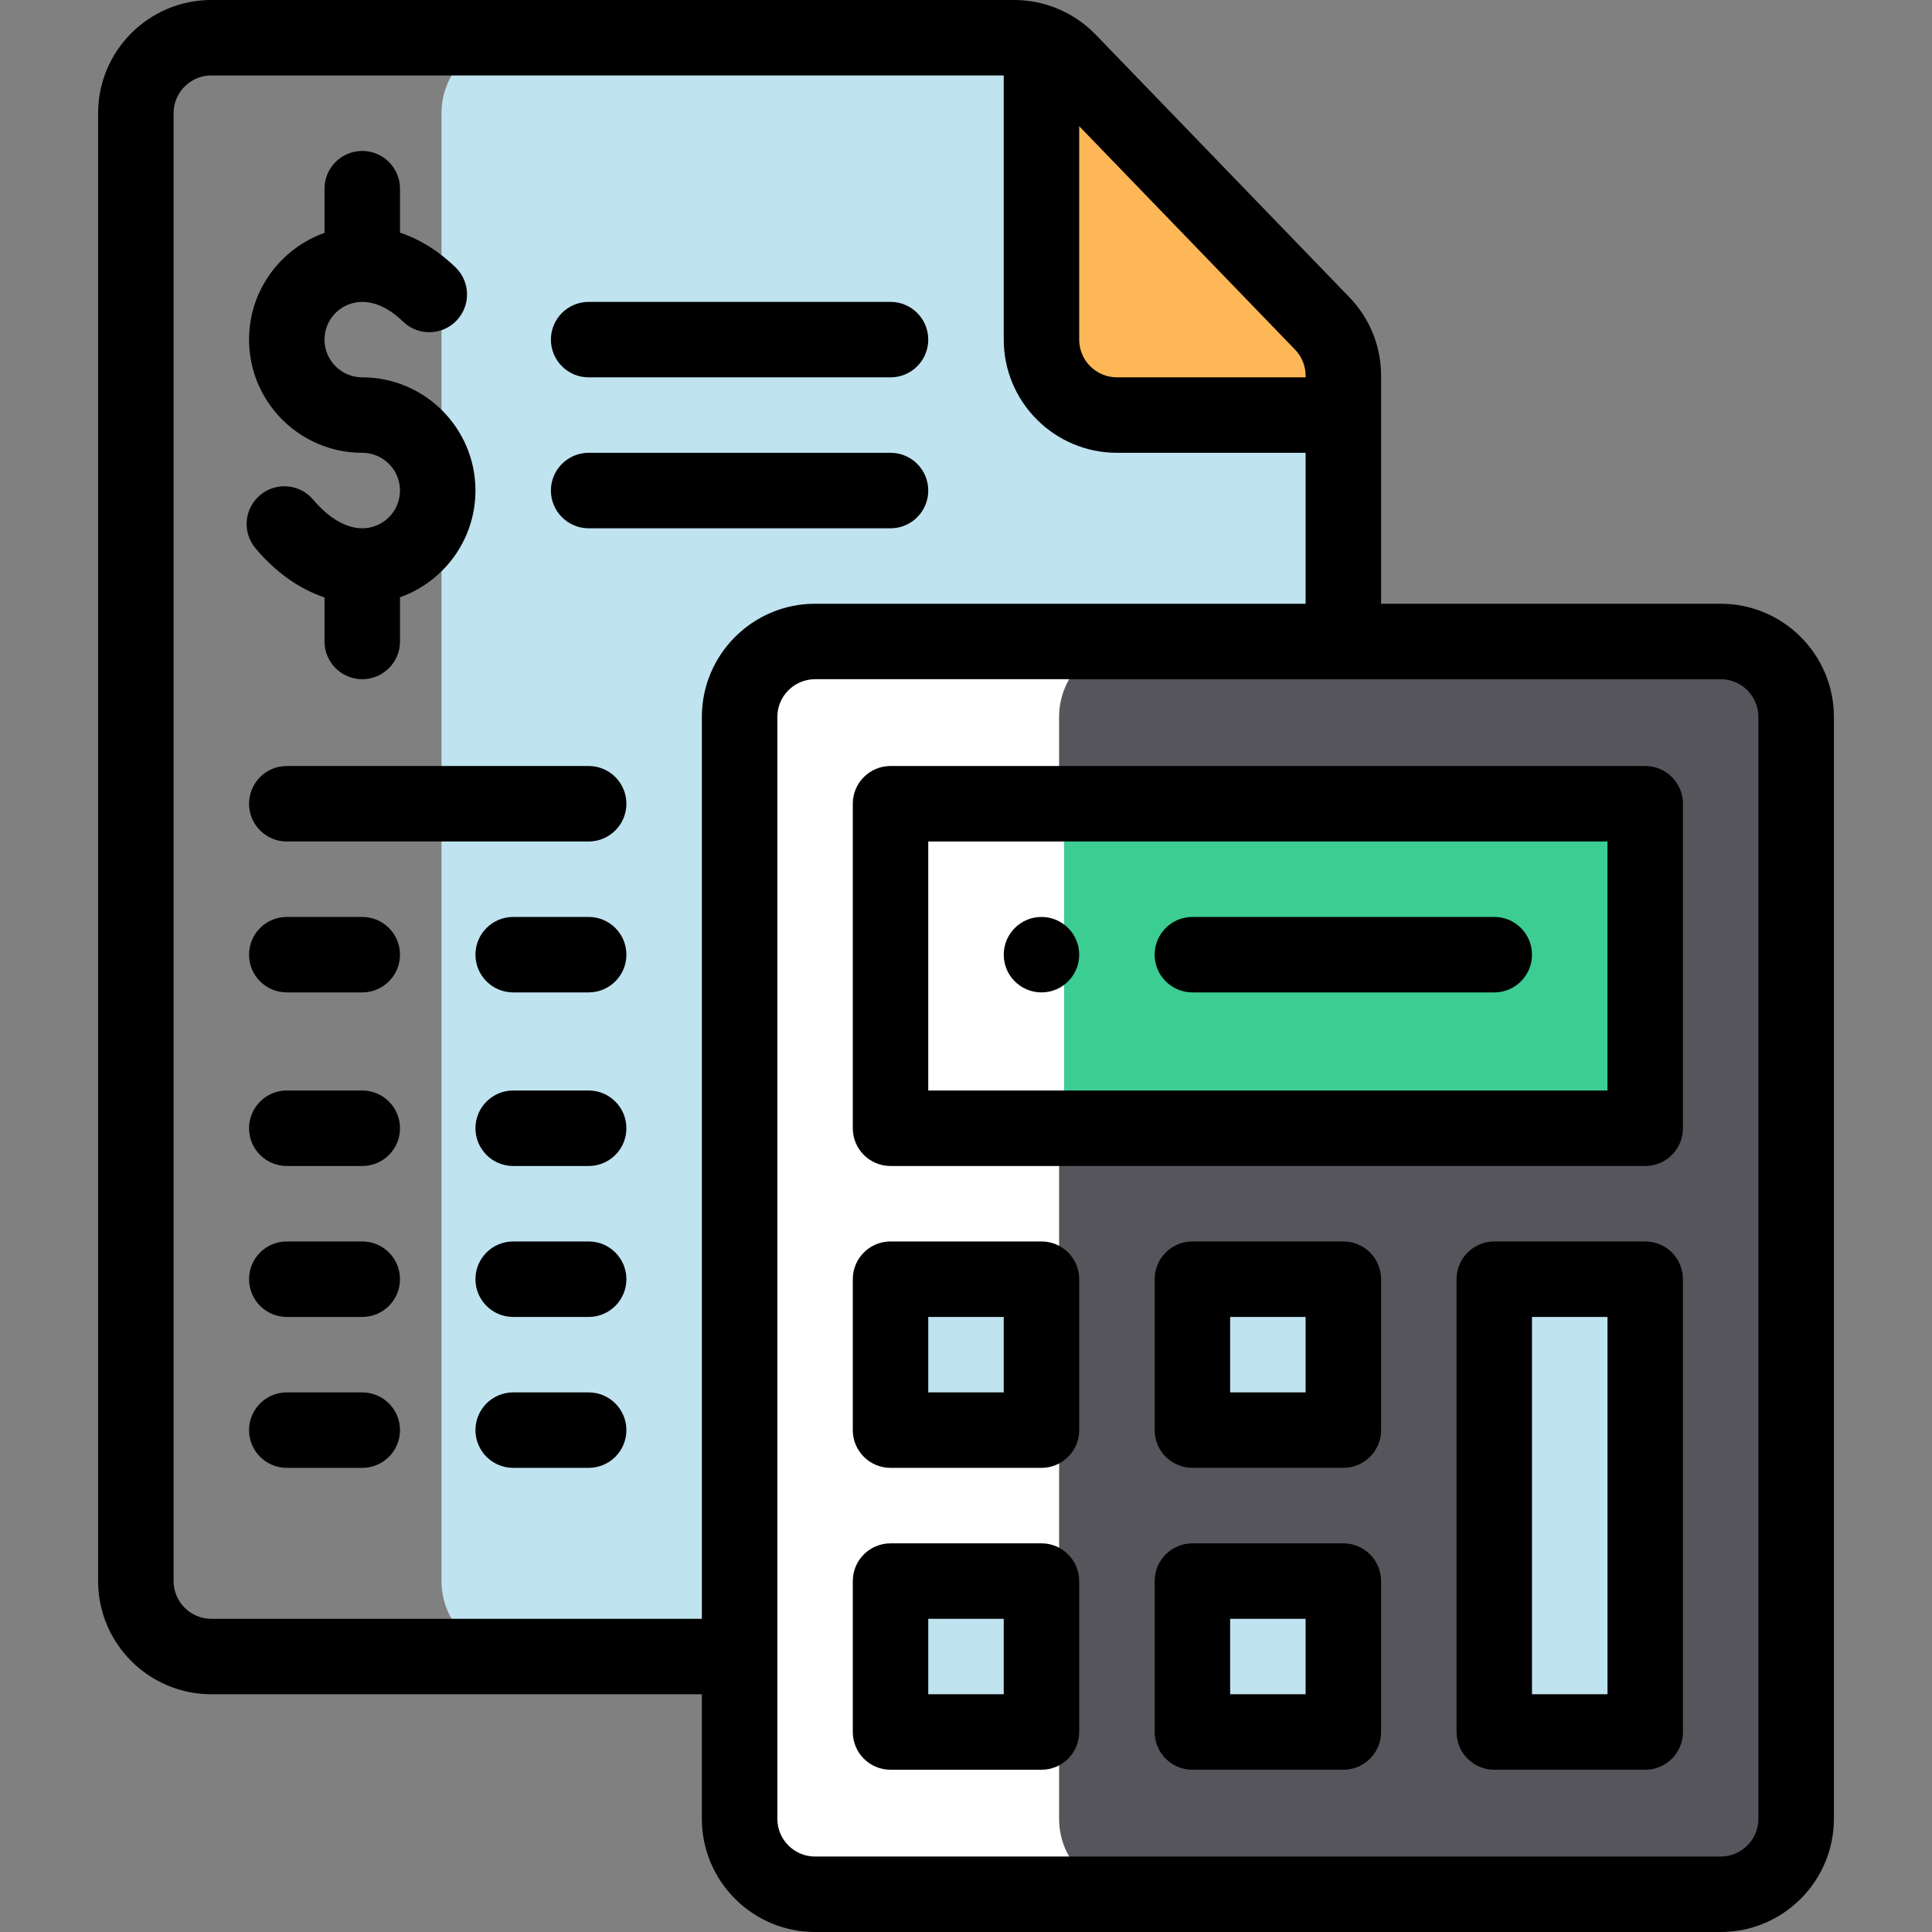 <svg width="54" height="54" viewBox="0 0 54 54" fill="none" xmlns="http://www.w3.org/2000/svg">
<rect x="0" y="0" width="54" height="54" fill="#808080" stroke="none"/>
<g clip-path="url(#clip0_1109_2312)">
<path d="M37.547 44.191V10.758L28.346 1.055H14.449C13.284 1.055 12.34 1.999 12.34 3.164V44.191C12.34 45.356 13.284 46.301 14.449 46.301H35.438C36.603 46.301 37.547 45.356 37.547 44.191Z" fill="#C0E3F0"/>
<path d="M50.203 20.039V50.836C50.203 52.001 49.259 52.945 48.094 52.945H22.781C21.616 52.945 20.672 52.001 20.672 50.836V20.039C20.672 18.874 21.616 17.93 22.781 17.93H48.094C49.259 17.93 50.203 18.874 50.203 20.039Z" fill="white"/>
<path d="M50.203 50.836V20.039C50.203 18.874 49.259 17.93 48.094 17.93H31.711C30.545 17.93 29.602 18.874 29.602 20.039V50.836C29.602 52.001 30.545 52.945 31.711 52.945H48.094C49.259 52.945 50.203 52.001 50.203 50.836Z" fill="#57555C"/>
<path d="M41.766 35.754H45.984V48.41H41.766V35.754Z" fill="#C0E3F0"/>
<path d="M45.984 22.465V31.535H24.891V22.465H45.984Z" fill="white"/>
<path d="M45.984 22.465V31.535H29.742V22.465H45.984Z" fill="#3BCD92"/>
<path d="M33.328 44.191H37.547V48.41H33.328V44.191Z" fill="#C0E3F0"/>
<path d="M33.328 35.754H37.547V39.973H33.328V35.754Z" fill="#C0E3F0"/>
<path d="M37.547 10.504V11.602H31.219C30.053 11.602 29.109 10.658 29.109 9.492V1.198C29.391 1.307 29.649 1.477 29.863 1.698L36.954 9.038C37.335 9.431 37.547 9.956 37.547 10.504V10.504Z" fill="#FEB756"/>
<path d="M24.891 44.191H29.109V48.41H24.891V44.191Z" fill="#C0E3F0"/>
<path d="M24.891 35.754H29.109V39.973H24.891V35.754Z" fill="#C0E3F0"/>
<path d="M29.109 27.738C29.692 27.738 30.164 27.266 30.164 26.684C30.164 26.102 29.692 25.629 29.109 25.629C28.527 25.629 28.055 26.102 28.055 26.684C28.055 27.266 28.527 27.738 29.109 27.738Z" fill="black"/>
<path d="M10.125 14.766C9.674 14.766 9.188 14.482 8.756 13.968C8.381 13.522 7.715 13.464 7.27 13.839C6.823 14.214 6.766 14.879 7.141 15.325C7.705 15.996 8.368 16.463 9.07 16.699V17.93C9.07 18.512 9.543 18.984 10.125 18.984C10.708 18.984 11.18 18.512 11.18 17.93V16.694C12.408 16.258 13.289 15.086 13.289 13.711C13.289 11.966 11.87 10.547 10.125 10.547C9.543 10.547 9.07 10.074 9.07 9.492C9.07 8.91 9.543 8.438 10.125 8.438C10.499 8.438 10.893 8.628 11.266 8.989C11.684 9.394 12.352 9.383 12.757 8.964C13.162 8.545 13.151 7.878 12.733 7.473C12.197 6.955 11.662 6.662 11.18 6.502V5.273C11.18 4.691 10.708 4.219 10.125 4.219C9.543 4.219 9.07 4.691 9.07 5.273V6.509C7.843 6.945 6.961 8.117 6.961 9.492C6.961 11.237 8.38 12.656 10.125 12.656C10.707 12.656 11.18 13.129 11.18 13.711C11.18 14.293 10.707 14.766 10.125 14.766Z" fill="black"/>
<path d="M29.109 34.699H24.891C24.308 34.699 23.836 35.171 23.836 35.754V39.973C23.836 40.555 24.308 41.027 24.891 41.027H29.109C29.692 41.027 30.164 40.555 30.164 39.973V35.754C30.164 35.171 29.692 34.699 29.109 34.699ZM28.055 38.918H25.945V36.809H28.055V38.918Z" fill="black"/>
<path d="M37.547 34.699H33.328C32.746 34.699 32.273 35.171 32.273 35.754V39.973C32.273 40.555 32.746 41.027 33.328 41.027H37.547C38.129 41.027 38.602 40.555 38.602 39.973V35.754C38.602 35.171 38.129 34.699 37.547 34.699ZM36.492 38.918H34.383V36.809H36.492V38.918Z" fill="black"/>
<path d="M29.109 43.137H24.891C24.308 43.137 23.836 43.609 23.836 44.191V48.41C23.836 48.993 24.308 49.465 24.891 49.465H29.109C29.692 49.465 30.164 48.993 30.164 48.41V44.191C30.164 43.609 29.692 43.137 29.109 43.137ZM28.055 47.355H25.945V45.246H28.055V47.355Z" fill="black"/>
<path d="M37.547 43.137H33.328C32.746 43.137 32.273 43.609 32.273 44.191V48.41C32.273 48.993 32.746 49.465 33.328 49.465H37.547C38.129 49.465 38.602 48.993 38.602 48.41V44.191C38.602 43.609 38.129 43.137 37.547 43.137ZM36.492 47.355H34.383V45.246H36.492V47.355Z" fill="black"/>
<path d="M45.984 34.699H41.766C41.183 34.699 40.711 35.171 40.711 35.754V48.41C40.711 48.993 41.183 49.465 41.766 49.465H45.984C46.567 49.465 47.039 48.993 47.039 48.41V35.754C47.039 35.171 46.567 34.699 45.984 34.699ZM44.93 47.355H42.82V36.809H44.93V47.355Z" fill="black"/>
<path d="M45.984 21.41H24.891C24.308 21.41 23.836 21.882 23.836 22.465V31.535C23.836 32.118 24.308 32.59 24.891 32.59H45.984C46.567 32.59 47.039 32.118 47.039 31.535V22.465C47.039 21.882 46.567 21.41 45.984 21.41ZM44.93 30.48H25.945V23.52H44.93V30.48Z" fill="black"/>
<path d="M48.094 16.875H38.602V10.504C38.602 9.678 38.286 8.897 37.712 8.305L30.622 0.965C30.317 0.649 29.942 0.398 29.54 0.235C29.525 0.229 29.511 0.223 29.496 0.217C29.495 0.217 29.494 0.216 29.493 0.216C29.127 0.073 28.741 0 28.346 0H5.906C4.161 0 2.742 1.419 2.742 3.164V44.191C2.742 45.936 4.161 47.355 5.906 47.355H19.617V50.836C19.617 52.581 21.037 54 22.781 54H48.094C49.839 54 51.258 52.581 51.258 50.836V20.039C51.258 18.294 49.839 16.875 48.094 16.875ZM36.196 9.771C36.387 9.968 36.492 10.228 36.492 10.504V10.547H31.219C30.637 10.547 30.164 10.074 30.164 9.492V3.527L36.196 9.771ZM5.906 45.246C5.325 45.246 4.852 44.773 4.852 44.191V3.164C4.852 2.582 5.325 2.109 5.906 2.109H28.055V9.492C28.055 11.237 29.474 12.656 31.219 12.656H36.492V16.875H22.781C21.037 16.875 19.617 18.294 19.617 20.039V45.246H5.906ZM49.148 50.836C49.148 51.418 48.675 51.891 48.094 51.891H22.781C22.2 51.891 21.727 51.418 21.727 50.836V20.039C21.727 19.457 22.2 18.984 22.781 18.984H48.094C48.675 18.984 49.148 19.457 49.148 20.039V50.836Z" fill="black"/>
<path d="M33.328 27.738H41.766C42.348 27.738 42.82 27.266 42.82 26.684C42.82 26.101 42.348 25.629 41.766 25.629H33.328C32.746 25.629 32.273 26.101 32.273 26.684C32.273 27.266 32.746 27.738 33.328 27.738Z" fill="black"/>
<path d="M16.453 14.766H24.891C25.473 14.766 25.945 14.293 25.945 13.711C25.945 13.128 25.473 12.656 24.891 12.656H16.453C15.871 12.656 15.398 13.128 15.398 13.711C15.398 14.293 15.871 14.766 16.453 14.766Z" fill="black"/>
<path d="M16.453 10.547H24.891C25.473 10.547 25.945 10.075 25.945 9.492C25.945 8.91 25.473 8.438 24.891 8.438H16.453C15.871 8.438 15.398 8.91 15.398 9.492C15.398 10.075 15.871 10.547 16.453 10.547Z" fill="black"/>
<path d="M16.453 21.41H8.016C7.433 21.41 6.961 21.882 6.961 22.465C6.961 23.047 7.433 23.52 8.016 23.52H16.453C17.036 23.52 17.508 23.047 17.508 22.465C17.508 21.882 17.036 21.41 16.453 21.41Z" fill="black"/>
<path d="M10.125 25.629H8.016C7.433 25.629 6.961 26.101 6.961 26.684C6.961 27.266 7.433 27.738 8.016 27.738H10.125C10.708 27.738 11.18 27.266 11.18 26.684C11.18 26.101 10.708 25.629 10.125 25.629Z" fill="black"/>
<path d="M16.453 25.629H14.344C13.761 25.629 13.289 26.101 13.289 26.684C13.289 27.266 13.761 27.738 14.344 27.738H16.453C17.036 27.738 17.508 27.266 17.508 26.684C17.508 26.101 17.036 25.629 16.453 25.629Z" fill="black"/>
<path d="M10.125 30.48H8.016C7.433 30.48 6.961 30.953 6.961 31.535C6.961 32.118 7.433 32.59 8.016 32.59H10.125C10.708 32.59 11.18 32.118 11.18 31.535C11.18 30.953 10.708 30.48 10.125 30.48Z" fill="black"/>
<path d="M16.453 30.48H14.344C13.761 30.48 13.289 30.953 13.289 31.535C13.289 32.118 13.761 32.59 14.344 32.59H16.453C17.036 32.59 17.508 32.118 17.508 31.535C17.508 30.953 17.036 30.48 16.453 30.48Z" fill="black"/>
<path d="M10.125 34.699H8.016C7.433 34.699 6.961 35.171 6.961 35.754C6.961 36.337 7.433 36.809 8.016 36.809H10.125C10.708 36.809 11.18 36.337 11.18 35.754C11.18 35.171 10.708 34.699 10.125 34.699Z" fill="black"/>
<path d="M16.453 34.699H14.344C13.761 34.699 13.289 35.171 13.289 35.754C13.289 36.337 13.761 36.809 14.344 36.809H16.453C17.036 36.809 17.508 36.337 17.508 35.754C17.508 35.171 17.036 34.699 16.453 34.699Z" fill="black"/>
<path d="M10.125 38.918H8.016C7.433 38.918 6.961 39.39 6.961 39.973C6.961 40.555 7.433 41.027 8.016 41.027H10.125C10.708 41.027 11.18 40.555 11.18 39.973C11.18 39.39 10.708 38.918 10.125 38.918Z" fill="black"/>
<path d="M16.453 38.918H14.344C13.761 38.918 13.289 39.39 13.289 39.973C13.289 40.555 13.761 41.027 14.344 41.027H16.453C17.036 41.027 17.508 40.555 17.508 39.973C17.508 39.39 17.036 38.918 16.453 38.918Z" fill="black"/>
</g>
<defs>
<clipPath id="clip0_1109_2312">
<rect width="54" height="54" fill="white"/>
</clipPath>
</defs>
</svg>
